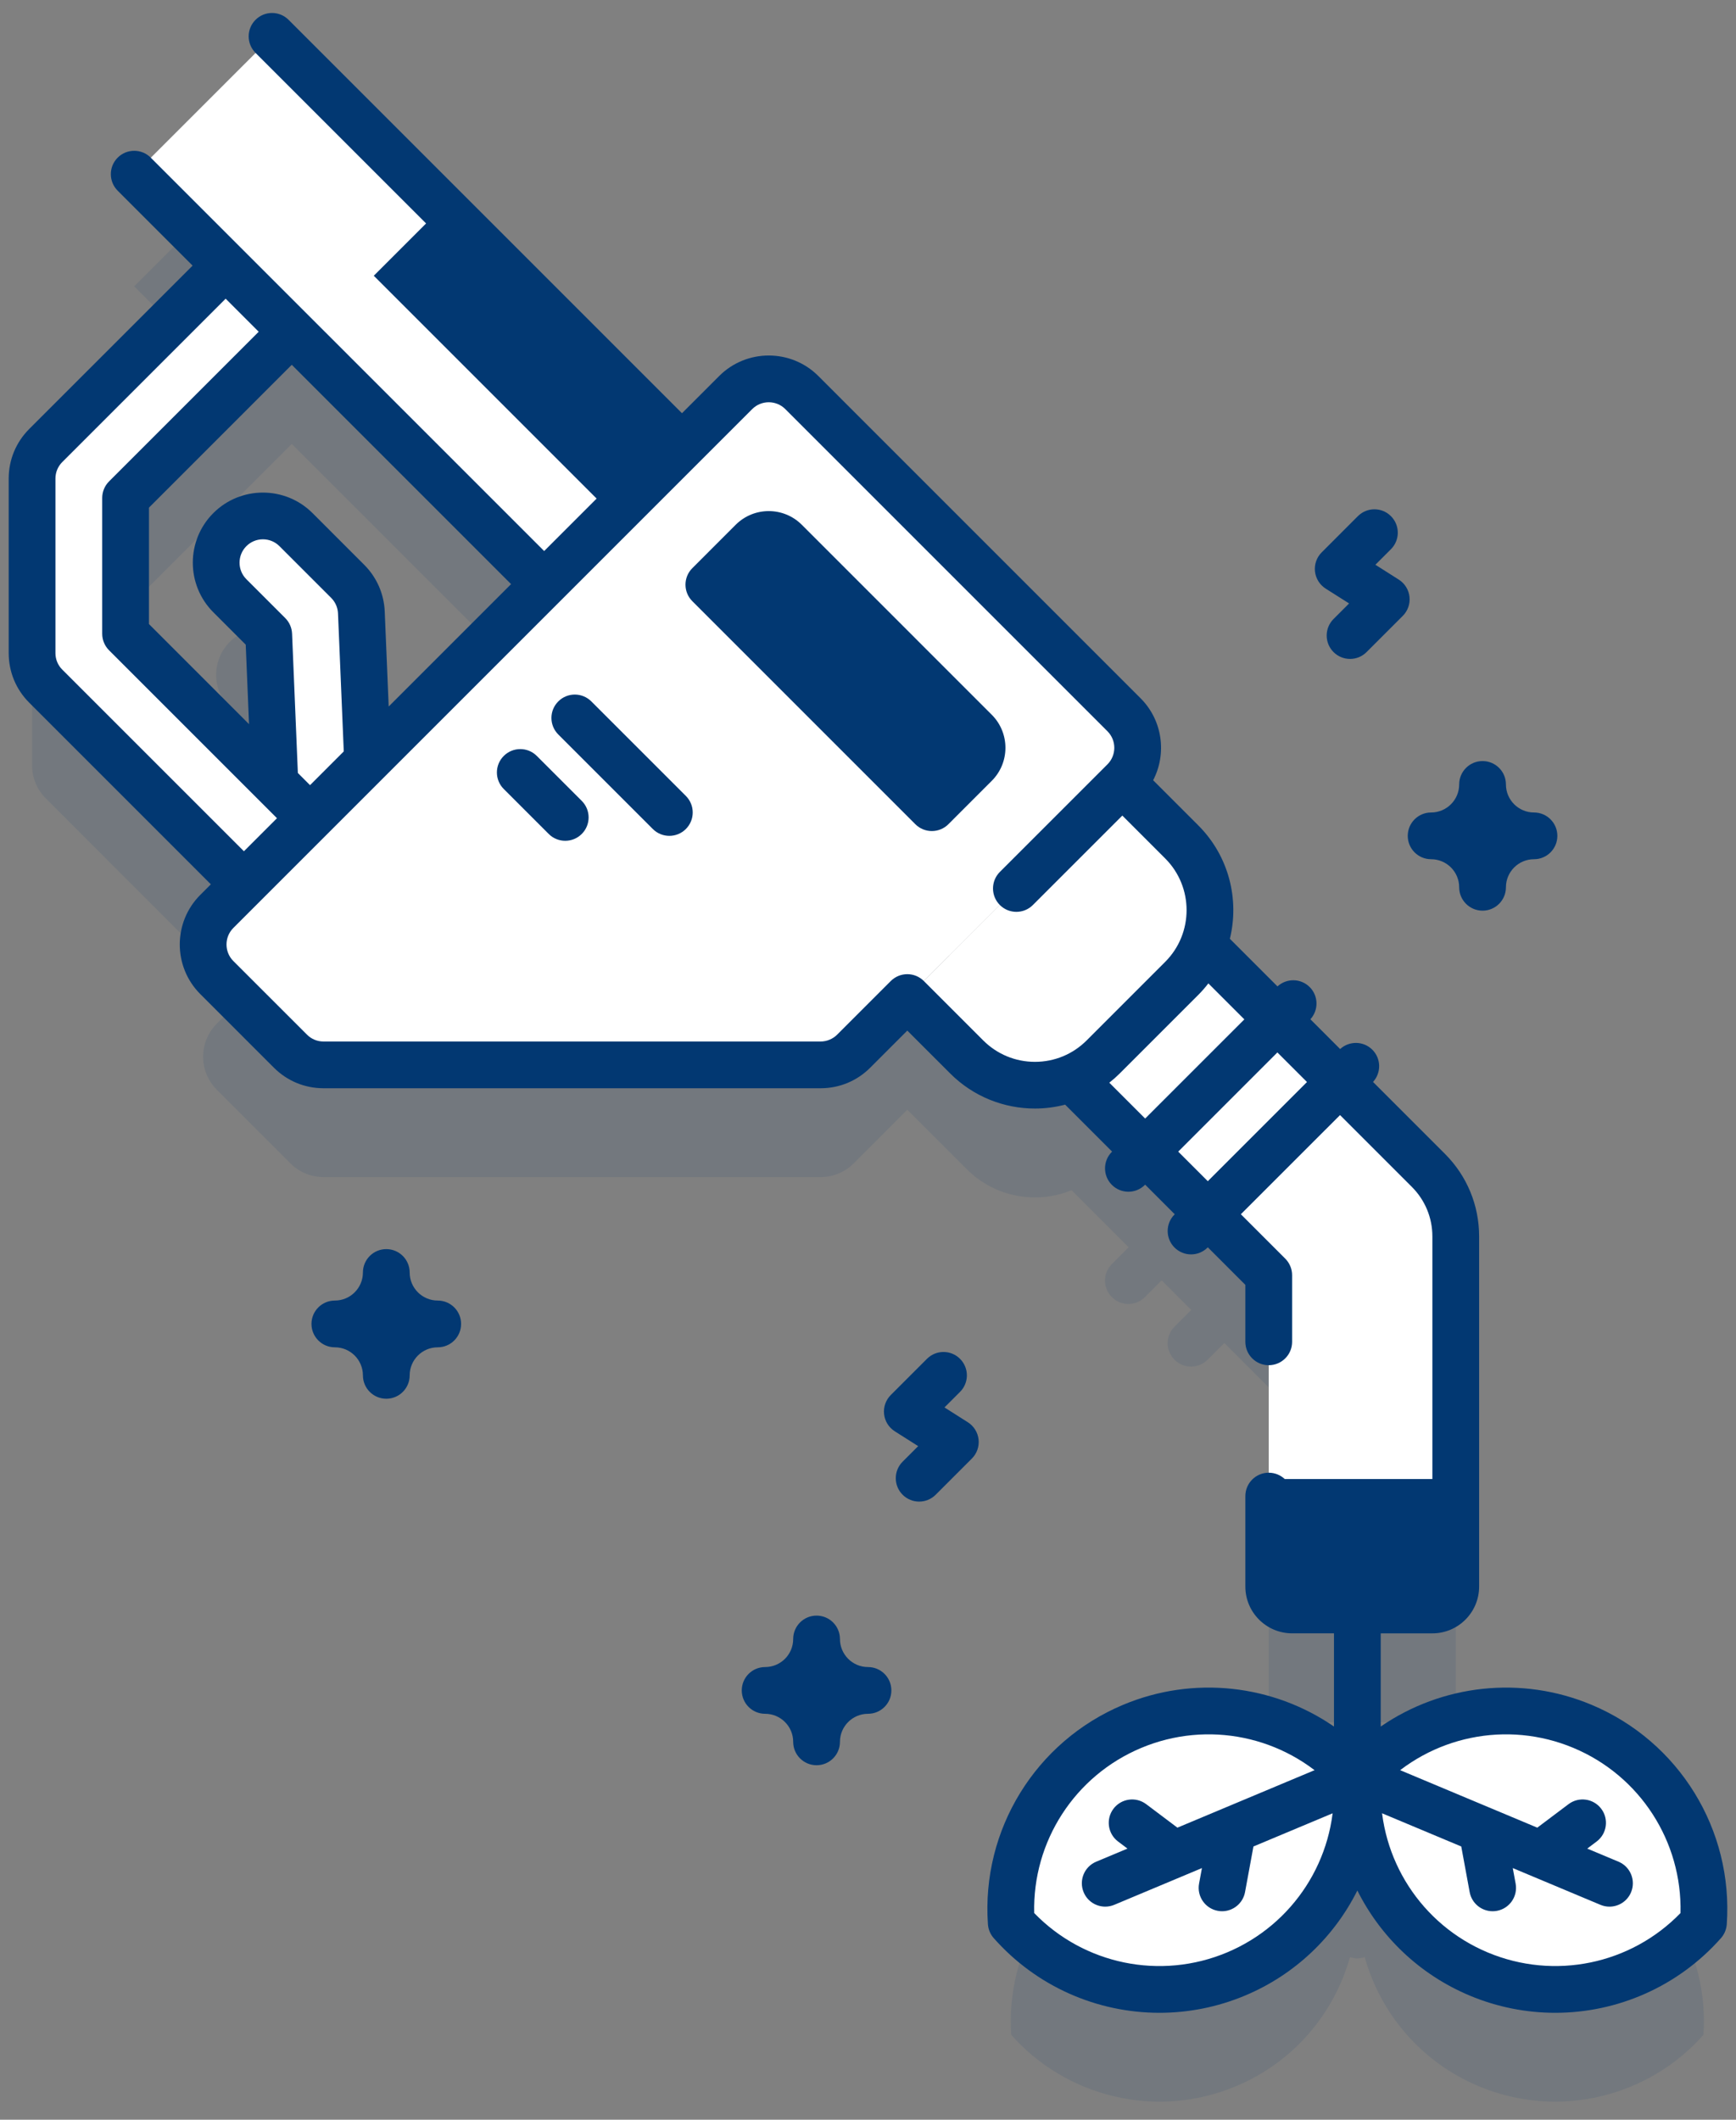 <svg width="95" height="116" viewBox="0 0 95 116" fill="none" xmlns="http://www.w3.org/2000/svg">
<rect x="0" y="0" width="95" height="116" fill="#808080" stroke="none"/>
<path opacity="0.1" d="M86.601 100.614C82.779 99.012 78.559 99.771 75.558 102.224V94.278C75.558 94.266 75.555 94.255 75.555 94.244H78.385C79.091 94.244 79.664 93.672 79.664 92.965V73.804C79.664 72.447 79.125 71.146 78.165 70.186L74.237 66.257L75.099 65.395C75.599 64.895 75.599 64.085 75.099 63.586C74.6 63.086 73.789 63.086 73.29 63.586L72.427 64.448L70.808 62.829L71.671 61.966C72.17 61.467 72.17 60.657 71.671 60.157C71.171 59.657 70.361 59.657 69.862 60.157L68.999 61.02L65.85 57.872C66.591 55.978 66.198 53.744 64.669 52.214L61.418 48.963L61.509 48.872C62.508 47.873 62.508 46.253 61.509 45.254L43.877 27.622C42.878 26.623 41.258 26.623 40.259 27.622L37.319 30.563L14.886 8.13L7.344 15.672L12.348 20.677L2.505 30.521C2.025 31 1.755 31.651 1.755 32.33V41.882C1.755 42.56 2.025 43.211 2.505 43.691L13.348 54.535L11.865 56.018C10.866 57.017 10.866 58.637 11.865 59.636L15.894 63.665C16.374 64.145 17.025 64.415 17.703 64.415H44.907C45.586 64.415 46.237 64.145 46.717 63.665L49.651 60.731L52.902 63.981C54.453 65.532 56.728 65.916 58.639 65.133L61.762 68.257L60.845 69.174C60.345 69.673 60.345 70.483 60.845 70.983C61.095 71.233 61.422 71.358 61.749 71.358C62.077 71.358 62.404 71.233 62.654 70.983L63.571 70.066L65.19 71.686L64.274 72.602C63.774 73.102 63.774 73.912 64.274 74.411C64.523 74.661 64.851 74.786 65.178 74.786C65.505 74.786 65.833 74.661 66.082 74.411L66.999 73.494L69.429 75.924L69.429 92.965C69.429 93.671 70.001 94.244 70.708 94.244H73.002C73.002 94.255 72.999 94.266 72.999 94.277V102.224C69.998 99.77 65.778 99.011 61.956 100.613C57.563 102.454 55.024 106.854 55.339 111.355C58.328 114.735 63.243 116.007 67.637 114.166C70.808 112.837 73.013 110.174 73.875 107.101C74.002 107.144 74.136 107.172 74.278 107.172C74.421 107.172 74.555 107.143 74.682 107.101C75.544 110.174 77.749 112.836 80.921 114.166C85.314 116.007 90.229 114.735 93.219 111.355C93.533 106.854 90.995 102.455 86.601 100.614ZM20.115 47.766L19.777 39.658C19.75 39.016 19.482 38.408 19.03 37.956L16.197 35.123C15.198 34.124 13.577 34.124 12.578 35.123C12.079 35.622 11.829 36.277 11.829 36.932C11.829 37.587 12.079 38.242 12.578 38.741L14.706 40.869L15.043 48.992L6.873 40.822V33.389L15.967 24.295L29.777 38.105L20.115 47.766Z" fill="#023872"/>
<path d="M15.196 46.543L14.706 34.727L12.578 32.6C12.079 32.1 11.829 31.446 11.829 30.791C11.829 30.136 12.079 29.481 12.578 28.981C13.577 27.983 15.198 27.983 16.196 28.981L19.029 31.814C19.482 32.267 19.75 32.875 19.777 33.517L20.115 41.624L15.196 46.543Z" fill="white"/>
<path d="M37.324 24.419L29.783 31.96L7.353 9.531L14.895 1.99L37.324 24.419Z" fill="white"/>
<path d="M37.326 24.419L33.555 28.19L20.455 15.09L24.226 11.319L37.326 24.419Z" fill="#023872"/>
<path d="M9.364 17.514L12.342 14.536L15.96 18.155L12.983 21.132L9.364 17.514Z" fill="#4369FD"/>
<path d="M2.505 24.379L12.348 14.535L15.967 18.154L6.872 27.248V34.681L16.966 44.774L13.348 48.393L2.505 37.55C2.025 37.07 1.755 36.419 1.755 35.74V26.189C1.755 25.51 2.025 24.859 2.505 24.379Z" fill="white"/>
<path d="M59.18 45.06L78.165 64.045C79.125 65.005 79.664 66.307 79.664 67.664V86.824C79.664 87.531 79.091 88.103 78.385 88.103H70.709C70.002 88.103 69.43 87.531 69.43 86.824L69.43 69.784L51.944 52.297L59.18 45.06Z" fill="white"/>
<path d="M69.429 80.938V86.824C69.429 87.531 70.002 88.103 70.709 88.103H78.385C79.091 88.103 79.664 87.53 79.664 86.824V80.938H69.429V80.938Z" fill="#023872"/>
<path d="M46.717 57.524L61.509 42.731C62.508 41.732 62.508 40.112 61.509 39.113L43.878 21.482C42.879 20.483 41.259 20.483 40.26 21.482L11.865 49.877C10.866 50.876 10.866 52.496 11.865 53.495L15.894 57.524C16.374 58.004 17.024 58.274 17.703 58.274H44.907C45.586 58.274 46.236 58.004 46.717 57.524Z" fill="white"/>
<path d="M51.9 45.104L54.272 42.731C55.271 41.732 55.271 40.112 54.272 39.113L43.878 28.718C42.879 27.719 41.258 27.719 40.259 28.718L37.887 31.091C37.387 31.59 37.387 32.4 37.887 32.9L50.09 45.104C50.59 45.603 51.4 45.603 51.9 45.104Z" fill="#023872"/>
<path d="M49.651 54.589L61.418 42.822L64.669 46.073C66.731 48.135 66.731 51.478 64.669 53.54L60.369 57.84C58.307 59.902 54.964 59.902 52.902 57.84L49.651 54.589Z" fill="white"/>
<path d="M80.921 108.025C85.315 109.867 90.23 108.595 93.219 105.214C93.534 100.713 90.995 96.314 86.602 94.472C82.211 92.632 77.294 93.907 74.305 97.287C73.991 101.789 76.531 106.185 80.921 108.025Z" fill="white"/>
<path d="M88.571 101.879L86.859 101.162L87.374 100.774C87.938 100.349 88.051 99.547 87.626 98.983C87.202 98.418 86.4 98.305 85.835 98.73L84.126 100.016L74.8 96.107C74.149 95.835 73.399 96.141 73.125 96.793C72.852 97.444 73.159 98.194 73.811 98.467L79.965 101.046L80.425 103.543C80.539 104.159 81.076 104.59 81.682 104.59C81.759 104.59 81.837 104.583 81.915 104.569C82.61 104.441 83.069 103.774 82.941 103.079L82.784 102.228L87.582 104.239C87.743 104.307 87.911 104.339 88.076 104.339C88.576 104.339 89.051 104.044 89.256 103.554C89.529 102.902 89.222 102.152 88.571 101.879Z" fill="#023872"/>
<path d="M67.637 108.025C63.244 109.867 58.328 108.595 55.339 105.214C55.025 100.713 57.563 96.314 61.957 94.472C66.347 92.632 71.264 93.907 74.253 97.287C74.567 101.789 72.028 106.185 67.637 108.025Z" fill="white"/>
<path d="M75.433 96.793C75.16 96.141 74.41 95.835 73.758 96.107L64.432 100.016L62.723 98.73C62.158 98.305 61.356 98.418 60.931 98.983C60.507 99.547 60.62 100.35 61.184 100.774L61.699 101.162L59.987 101.879C59.335 102.152 59.029 102.902 59.302 103.553C59.507 104.044 59.982 104.338 60.482 104.338C60.647 104.338 60.815 104.306 60.976 104.239L65.774 102.228L65.617 103.078C65.489 103.773 65.948 104.44 66.643 104.568C66.721 104.583 66.799 104.59 66.876 104.59C67.481 104.59 68.019 104.158 68.133 103.542L68.593 101.046L74.747 98.467C75.399 98.194 75.706 97.445 75.433 96.793Z" fill="#023872"/>
<path d="M87.096 93.293C83.236 91.676 78.897 92.186 75.558 94.483V89.383H78.385C79.796 89.383 80.943 88.235 80.943 86.824V67.663C80.943 65.955 80.278 64.349 79.07 63.141L75.137 59.208C75.595 58.706 75.585 57.93 75.1 57.445C74.615 56.96 73.838 56.95 73.337 57.407L71.709 55.779C72.166 55.277 72.156 54.502 71.671 54.016C71.186 53.531 70.41 53.521 69.908 53.979L67.303 51.374C67.83 49.22 67.254 46.848 65.574 45.168L63.104 42.698C63.857 41.251 63.627 39.421 62.414 38.209L44.783 20.577C43.287 19.081 40.852 19.081 39.356 20.577L37.32 22.613L15.792 1.085C15.293 0.585 14.482 0.585 13.983 1.085C13.483 1.584 13.483 2.394 13.983 2.894L35.511 24.422L29.778 30.155L8.249 8.627C7.749 8.127 6.939 8.127 6.44 8.627C5.94 9.126 5.94 9.936 6.44 10.436L10.539 14.536L1.6 23.475C0.875 24.199 0.476 25.163 0.476 26.188V35.741C0.476 36.766 0.875 37.73 1.6 38.454L11.539 48.393L10.96 48.972C9.464 50.468 9.464 52.903 10.96 54.399L14.99 58.429C15.715 59.154 16.678 59.553 17.704 59.553H44.908C45.933 59.553 46.896 59.154 47.621 58.429L49.651 56.398L51.998 58.744C53.276 60.023 54.956 60.663 56.636 60.663C57.192 60.663 57.747 60.591 58.289 60.451L60.858 63.02L60.846 63.032C60.346 63.532 60.346 64.342 60.846 64.841C61.095 65.091 61.423 65.216 61.75 65.216C62.077 65.216 62.405 65.091 62.654 64.841L62.667 64.829L64.286 66.449L64.274 66.461C63.774 66.96 63.774 67.77 64.274 68.27C64.524 68.52 64.851 68.645 65.179 68.645C65.506 68.645 65.834 68.52 66.083 68.27L66.095 68.257L68.15 70.313L68.15 73.43C68.15 74.136 68.723 74.709 69.429 74.709C70.136 74.709 70.709 74.137 70.709 73.43L70.709 69.783C70.709 69.444 70.574 69.118 70.334 68.878L67.904 66.448L73.332 61.021L77.26 64.949C77.985 65.674 78.385 66.638 78.385 67.663V86.824H70.709V81.871C70.709 81.164 70.136 80.592 69.429 80.592C68.723 80.592 68.15 81.164 68.15 81.871V86.824C68.15 88.234 69.298 89.382 70.709 89.382H73V94.482C69.661 92.186 65.321 91.675 61.462 93.293C56.675 95.299 53.701 100.126 54.063 105.304C54.083 105.585 54.194 105.851 54.381 106.062C56.729 108.718 60.052 110.148 63.449 110.148C65.024 110.148 66.615 109.841 68.132 109.205C70.87 108.058 73.013 105.987 74.279 103.456C75.546 105.987 77.688 108.058 80.427 109.205C81.943 109.841 83.534 110.148 85.109 110.148C88.505 110.148 91.829 108.717 94.177 106.062C94.363 105.851 94.475 105.585 94.495 105.304C94.857 100.126 91.883 95.299 87.096 93.293ZM21.271 38.662L21.054 33.464C21.014 32.499 20.616 31.593 19.933 30.91L17.101 28.078C15.605 26.582 13.17 26.582 11.674 28.078C10.177 29.575 10.177 32.009 11.674 33.506L13.447 35.279L13.628 39.628L8.152 34.151V27.779L15.967 19.963L27.968 31.965L21.271 38.662ZM3.034 35.741V26.189C3.034 25.847 3.167 25.526 3.409 25.284C3.409 25.284 3.409 25.284 3.409 25.284L12.348 16.345L14.157 18.154L5.968 26.344C5.728 26.584 5.593 26.909 5.593 27.248V34.681C5.593 35.02 5.727 35.346 5.968 35.586L15.157 44.775L13.348 46.584L3.409 36.645C3.167 36.404 3.034 36.083 3.034 35.741ZM16.3 42.3L15.983 34.674C15.969 34.354 15.836 34.05 15.609 33.823L13.483 31.697C12.984 31.198 12.984 30.386 13.483 29.887C13.724 29.646 14.046 29.513 14.387 29.513C14.729 29.513 15.05 29.646 15.292 29.887L18.124 32.719C18.351 32.947 18.484 33.249 18.497 33.57L18.812 41.12L16.966 42.966L16.3 42.3ZM53.806 56.936L50.556 53.685C50.316 53.445 49.991 53.31 49.651 53.31C49.312 53.31 48.987 53.445 48.747 53.685L45.812 56.62C45.574 56.858 45.244 56.995 44.907 56.995H17.703C17.361 56.995 17.04 56.862 16.799 56.62L12.769 52.591C12.271 52.092 12.271 51.28 12.769 50.781C12.769 50.781 38.225 25.326 38.225 25.325L41.164 22.387C41.663 21.888 42.474 21.888 42.974 22.387L60.605 40.018C61.103 40.517 61.103 41.328 60.605 41.827L60.529 41.903C60.524 41.908 60.519 41.913 60.514 41.918C60.508 41.923 60.504 41.928 60.498 41.934L54.715 47.716C54.216 48.216 54.216 49.026 54.715 49.525C55.215 50.025 56.025 50.025 56.524 49.525L61.418 44.632L63.764 46.978C65.324 48.538 65.324 51.076 63.764 52.636L59.465 56.936C58.709 57.692 57.704 58.108 56.635 58.108C55.567 58.108 54.562 57.691 53.806 56.936ZM60.705 59.249C60.902 59.094 61.092 58.926 61.274 58.745L65.574 54.445C65.774 54.245 65.957 54.034 66.126 53.815L68.095 55.784L62.667 61.211L60.705 59.249ZM66.095 64.64L64.476 63.021L69.903 57.593L71.523 59.212L66.095 64.64ZM67.143 106.846C63.501 108.372 59.319 107.501 56.595 104.689C56.5 100.772 58.81 97.178 62.451 95.653C66.09 94.127 70.272 95 72.997 97.814C73.092 101.728 70.782 105.32 67.143 106.846ZM81.416 106.846C77.776 105.32 75.466 101.728 75.561 97.814C78.286 95 82.468 94.127 86.107 95.653C89.748 97.178 92.058 100.772 91.963 104.689C89.239 107.501 85.057 108.371 81.416 106.846Z" fill="#023872"/>
<path d="M35.724 45.366L30.551 40.193C30.051 39.693 30.051 38.883 30.551 38.384C31.05 37.884 31.86 37.884 32.36 38.384L37.533 43.557C38.033 44.056 38.033 44.866 37.533 45.366C37.034 45.866 36.224 45.866 35.724 45.366Z" fill="#023872"/>
<path d="M30.027 45.637L27.567 43.177C27.067 42.677 27.067 41.868 27.567 41.368C28.067 40.868 28.877 40.868 29.376 41.368L31.836 43.828C32.336 44.327 32.336 45.137 31.836 45.637C31.336 46.136 30.526 46.136 30.027 45.637Z" fill="#023872"/>
<path d="M50.299 82.173C49.972 82.173 49.644 82.048 49.395 81.798C48.895 81.299 48.895 80.489 49.394 79.989L50.246 79.138L48.966 78.326C48.638 78.118 48.422 77.772 48.38 77.386C48.337 77 48.472 76.615 48.746 76.341L50.727 74.36C51.227 73.86 52.037 73.86 52.536 74.36C53.036 74.86 53.036 75.67 52.536 76.169L51.685 77.02L52.965 77.832C53.293 78.04 53.508 78.386 53.551 78.772C53.594 79.158 53.459 79.543 53.184 79.817L51.203 81.798C50.954 82.048 50.627 82.173 50.299 82.173Z" fill="#023872"/>
<path d="M73.88 36.059C73.553 36.059 73.225 35.934 72.975 35.684C72.476 35.184 72.476 34.374 72.975 33.875L73.827 33.023L72.547 32.212C72.219 32.004 72.003 31.658 71.96 31.272C71.918 30.886 72.052 30.501 72.328 30.227L74.308 28.246C74.808 27.746 75.618 27.746 76.117 28.246C76.617 28.745 76.617 29.555 76.117 30.055L75.266 30.906L76.546 31.718C76.874 31.926 77.09 32.272 77.132 32.658C77.175 33.044 77.04 33.428 76.765 33.703L74.784 35.684C74.535 35.934 74.207 36.059 73.88 36.059Z" fill="#023872"/>
<path d="M81.131 49.835C80.424 49.835 79.851 49.262 79.851 48.556C79.851 47.709 79.163 47.02 78.316 47.02C77.609 47.02 77.037 46.448 77.037 45.741C77.037 45.035 77.609 44.462 78.316 44.462C79.163 44.462 79.851 43.773 79.851 42.927C79.851 42.22 80.424 41.648 81.131 41.648C81.837 41.648 82.41 42.22 82.41 42.927C82.41 43.773 83.098 44.462 83.945 44.462C84.652 44.462 85.224 45.035 85.224 45.741C85.224 46.448 84.652 47.02 83.945 47.02C83.098 47.02 82.41 47.709 82.41 48.556C82.41 49.262 81.837 49.835 81.131 49.835Z" fill="#023872"/>
<path d="M44.685 96.6C43.979 96.6 43.406 96.027 43.406 95.321C43.406 94.474 42.718 93.785 41.871 93.785C41.164 93.785 40.592 93.213 40.592 92.506C40.592 91.799 41.164 91.227 41.871 91.227C42.718 91.227 43.406 90.538 43.406 89.691C43.406 88.985 43.979 88.412 44.685 88.412C45.392 88.412 45.965 88.985 45.965 89.691C45.965 90.538 46.653 91.227 47.5 91.227C48.206 91.227 48.779 91.799 48.779 92.506C48.779 93.213 48.206 93.785 47.5 93.785C46.653 93.785 45.965 94.474 45.965 95.321C45.965 96.027 45.392 96.6 44.685 96.6Z" fill="#023872"/>
<path d="M21.139 76.544C20.433 76.544 19.86 75.971 19.86 75.265C19.86 74.418 19.171 73.73 18.325 73.73C17.618 73.73 17.045 73.157 17.045 72.45C17.045 71.743 17.618 71.171 18.325 71.171C19.171 71.171 19.86 70.482 19.86 69.636C19.86 68.929 20.433 68.356 21.139 68.356C21.846 68.356 22.419 68.929 22.419 69.636C22.419 70.482 23.107 71.171 23.954 71.171C24.66 71.171 25.233 71.743 25.233 72.45C25.233 73.157 24.66 73.73 23.954 73.73C23.107 73.73 22.419 74.418 22.419 75.265C22.419 75.971 21.846 76.544 21.139 76.544Z" fill="#023872"/>
</svg>
